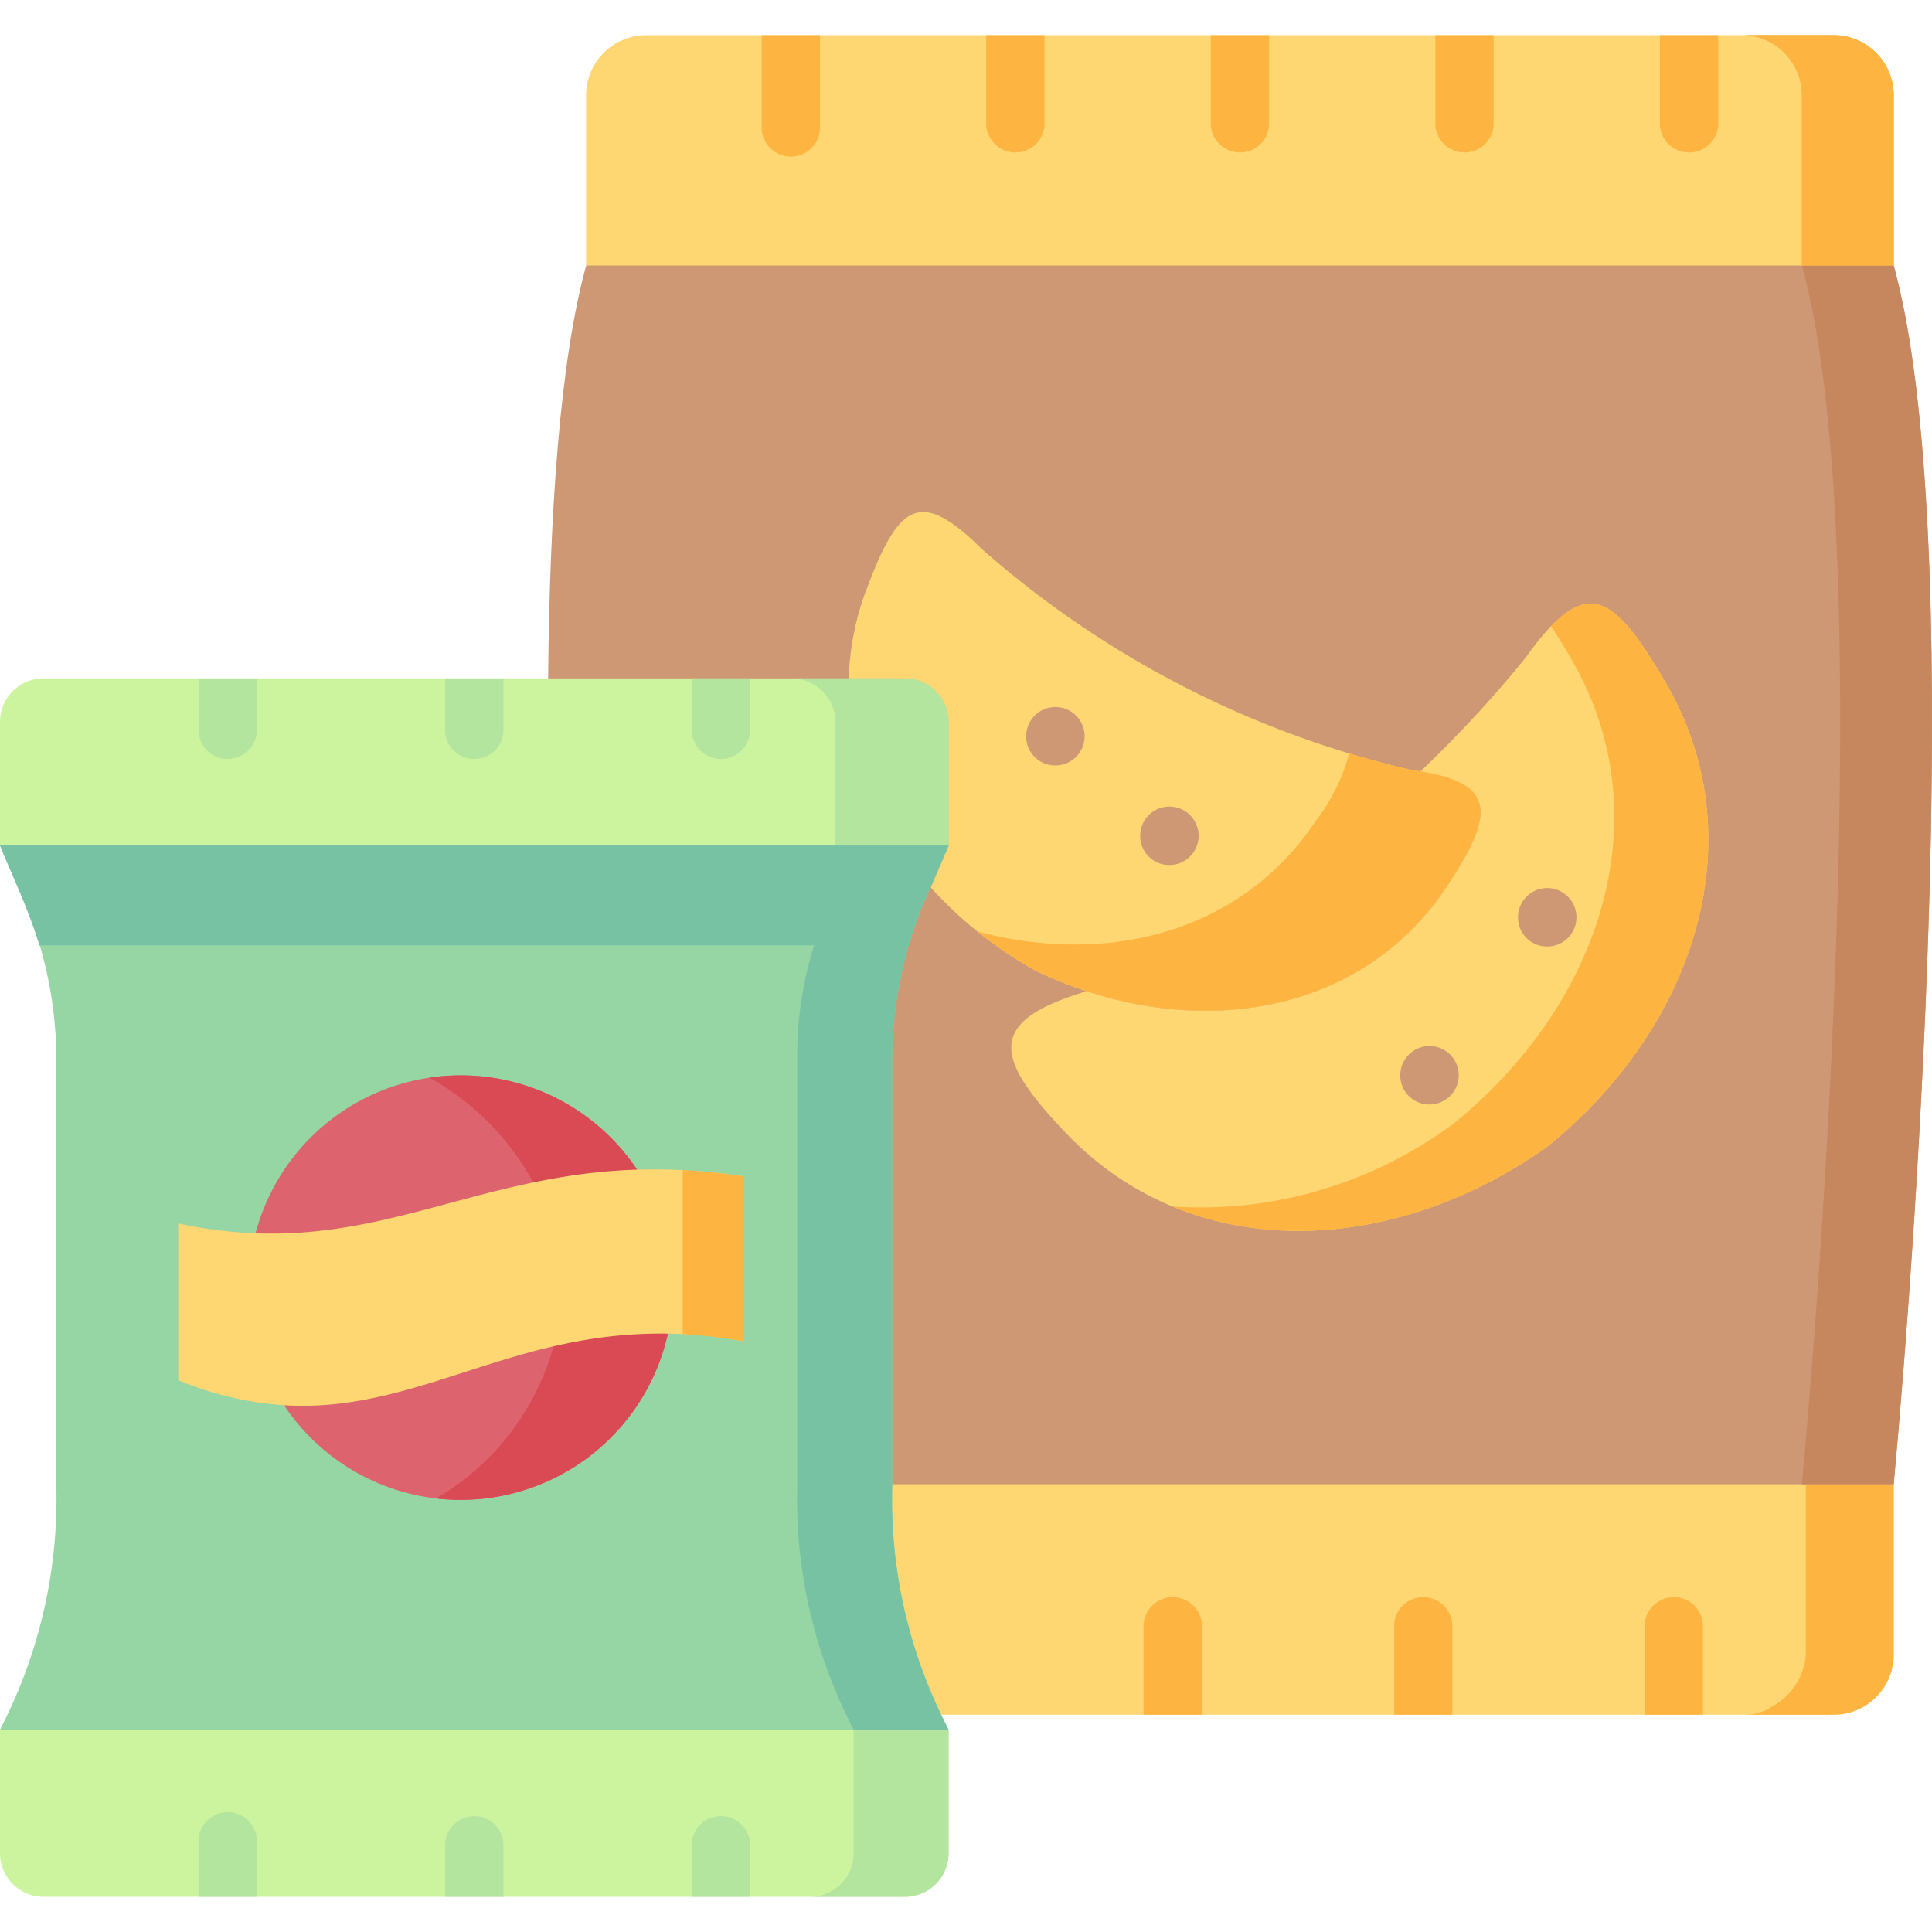 <svg xmlns="http://www.w3.org/2000/svg" xmlns:xlink="http://www.w3.org/1999/xlink" width="119" height="119" viewBox="0 0 119 119">
  <defs>
    <clipPath id="clip-path">
      <rect id="Rectángulo_5868" data-name="Rectángulo 5868" width="119" height="119" transform="translate(495 5210)" fill="#fff" stroke="#707070" stroke-width="1"/>
    </clipPath>
  </defs>
  <g id="Enmascarar_grupo_21" data-name="Enmascarar grupo 21" transform="translate(-495 -5210)" clip-path="url(#clip-path)">
    <g id="aperitivos" transform="translate(495 5210)">
      <g id="Grupo_55186" data-name="Grupo 55186">
        <g id="Grupo_55149" data-name="Grupo 55149">
          <path id="Trazado_104524" data-name="Trazado 104524" d="M116.639,91.422v10.492a3.7,3.7,0,0,1-3.69,3.7H55.53a30.931,30.931,0,0,1-3.015-14.191l27.21-8.047Z" fill="#ffd772" fill-rule="evenodd"/>
        </g>
        <g id="Grupo_55150" data-name="Grupo 55150">
          <path id="Trazado_104525" data-name="Trazado 104525" d="M116.639,5.859V16.354L75.944,22.292,36.1,16.353V5.859a3.706,3.706,0,0,1,3.7-3.692h73.145a3.7,3.7,0,0,1,3.69,3.692Z" fill="#ffd772" fill-rule="evenodd"/>
        </g>
        <g id="Grupo_55151" data-name="Grupo 55151">
          <path id="Trazado_104526" data-name="Trazado 104526" d="M116.64,91.421c1.493-16.135,4.466-58.913,0-75.068H36.106c-1.611,5.834-2.254,15.153-2.344,25.433L54.957,91.421H116.64Z" fill="#ce9874" fill-rule="evenodd"/>
        </g>
        <g id="Grupo_55152" data-name="Grupo 55152">
          <path id="Trazado_104527" data-name="Trazado 104527" d="M86.977,47.44A60.829,60.829,0,0,1,60.466,33.808c-3.885-3.851-5.15-2.654-7.1,2.509a16.791,16.791,0,0,0-1.085,5.468h3.463a2.689,2.689,0,0,1,2.682,2.682v7.611c-.346.843-.726,1.694-1.1,2.578a25.028,25.028,0,0,0,6.526,5.164,26.878,26.878,0,0,0,3.028,1.217c8.365,2.765,17.324.912,22.183-6.36,2.966-4.431,3.173-6.395-1.576-7.162-.166-.027-.331-.048-.511-.076Z" fill="#ffd772" fill-rule="evenodd"/>
        </g>
        <g id="Grupo_55153" data-name="Grupo 55153">
          <path id="Trazado_104528" data-name="Trazado 104528" d="M89.065,54.678c-4.86,7.272-13.819,9.125-22.183,6.36-.1.041-.194.076-.283.118-5.841,1.839-5.33,4.023-.954,8.621,7.8,8.185,20.1,7.618,29.614.885,9.09-7.307,13.01-18.976,7.279-28.717-3.221-5.475-4.894-6.581-8.551-1.459a72.88,72.88,0,0,1-6.5,7.031c4.749.767,4.542,2.731,1.576,7.162Z" fill="#ffd772" fill-rule="evenodd"/>
        </g>
        <g id="Grupo_55154" data-name="Grupo 55154">
          <path id="Trazado_104529" data-name="Trazado 104529" d="M86.977,47.44q-1.95-.456-3.871-1.037a12,12,0,0,1-2.088,4.2c-4.6,6.872-12.858,8.9-20.815,6.768a25.471,25.471,0,0,0,3.65,2.447,26.878,26.878,0,0,0,3.028,1.217c8.365,2.765,17.324.912,22.183-6.36,2.966-4.431,3.173-6.395-1.576-7.162-.166-.028-.332-.048-.512-.076Z" fill="#fdb440" fill-rule="evenodd"/>
        </g>
        <g id="Grupo_55155" data-name="Grupo 55155">
          <path id="Trazado_104530" data-name="Trazado 104530" d="M96.745,40.534c5.731,9.74,1.818,21.41-7.272,28.717a26.191,26.191,0,0,1-17.241,5.067c7.189,2.973,15.886,1.389,23.027-3.657,9.09-7.307,13.01-18.976,7.279-28.717-2.73-4.646-4.348-6.146-7-3.367.38.574.781,1.223,1.21,1.956Z" fill="#fdb440" fill-rule="evenodd"/>
        </g>
        <g id="Grupo_55156" data-name="Grupo 55156">
          <path id="Trazado_104531" data-name="Trazado 104531" d="M116.64,5.858a3.7,3.7,0,0,0-3.692-3.692H107.29a3.657,3.657,0,0,1,1.853.5,3.713,3.713,0,0,1,1.846,3.194V16.352h5.652Z" fill="#fdb440" fill-rule="evenodd"/>
        </g>
        <g id="Grupo_55157" data-name="Grupo 55157">
          <path id="Trazado_104532" data-name="Trazado 104532" d="M29.214,46.929,0,52.079c.346.843.726,1.694,1.1,2.585A25.1,25.1,0,0,1,3.47,64.944V91.511A30.9,30.9,0,0,1,1.1,104.189c-.332.788-.7,1.562-1.1,2.35l31.163,5.15,27.264-5.15c-.159-.311-.311-.622-.456-.926a30.517,30.517,0,0,1-3.014-14.1V64.944a25.161,25.161,0,0,1,2.371-10.287c.373-.885.754-1.735,1.1-2.578Z" fill="#95d6a4" fill-rule="evenodd"/>
        </g>
        <g id="Grupo_55158" data-name="Grupo 55158">
          <path id="Trazado_104533" data-name="Trazado 104533" d="M34.419,67.716a13.073,13.073,0,0,0-18.678,8.247c8.51,2.572,16.515,1.756,23.5-3.92a13.1,13.1,0,0,0-4.825-4.327Z" fill="#dd636e" fill-rule="evenodd"/>
        </g>
        <g id="Grupo_55159" data-name="Grupo 55159">
          <path id="Trazado_104534" data-name="Trazado 104534" d="M41.138,82.144c-10.286-2.9-16.8,3.353-23.642,4.41a13.071,13.071,0,0,0,23.642-4.41Z" fill="#dd636e" fill-rule="evenodd"/>
        </g>
        <g id="Grupo_55160" data-name="Grupo 55160">
          <path id="Trazado_104535" data-name="Trazado 104535" d="M58.427,44.468V52.08H0V44.468a2.682,2.682,0,0,1,2.682-2.682H55.746A2.688,2.688,0,0,1,58.427,44.468Z" fill="#ccf49e" fill-rule="evenodd"/>
        </g>
        <g id="Grupo_55161" data-name="Grupo 55161">
          <path id="Trazado_104536" data-name="Trazado 104536" d="M58.427,106.54v7.612a2.688,2.688,0,0,1-2.682,2.682H2.682A2.687,2.687,0,0,1,0,114.151V106.54H58.427Z" fill="#ccf49e" fill-rule="evenodd"/>
        </g>
        <g id="Grupo_55162" data-name="Grupo 55162">
          <path id="Trazado_104537" data-name="Trazado 104537" d="M58.427,44.468a2.689,2.689,0,0,0-2.682-2.682H48.77a2.689,2.689,0,0,1,2.682,2.682v7.611h6.975Z" fill="#b3e59e" fill-rule="evenodd"/>
        </g>
        <g id="Grupo_55163" data-name="Grupo 55163">
          <path id="Trazado_104538" data-name="Trazado 104538" d="M58.427,106.54H52.579v7.611a2.685,2.685,0,0,1-2.682,2.682h5.848a2.689,2.689,0,0,0,2.682-2.682Z" fill="#b3e59e" fill-rule="evenodd"/>
        </g>
        <g id="Grupo_55164" data-name="Grupo 55164">
          <path id="Trazado_104539" data-name="Trazado 104539" d="M39.244,72.044a13.067,13.067,0,0,0-10.867-5.807,13.506,13.506,0,0,0-1.922.138,16.506,16.506,0,0,1,6.4,6.457c.595-.124,1.2-.242,1.825-.339a34.69,34.69,0,0,1,4.562-.45Z" fill="#da4a54" fill-rule="evenodd"/>
        </g>
        <g id="Grupo_55165" data-name="Grupo 55165">
          <path id="Trazado_104540" data-name="Trazado 104540" d="M41.138,82.144a28.182,28.182,0,0,0-5.765.512c-.429.083-.857.173-1.279.27a15.736,15.736,0,0,1-7.231,9.367,12.182,12.182,0,0,0,1.514.09A13.069,13.069,0,0,0,41.138,82.144Z" fill="#da4a54" fill-rule="evenodd"/>
        </g>
        <g id="Grupo_55166" data-name="Grupo 55166">
          <path id="Trazado_104541" data-name="Trazado 104541" d="M58.427,52.079H0c.346.843.726,1.694,1.1,2.585.47,1.12.94,2.3,1.334,3.567H50.145a1.752,1.752,0,0,1,.055-.18,22.339,22.339,0,0,0-1.092,6.892V91.511a30.518,30.518,0,0,0,3.014,14.1c.145.3.3.615.456.926h5.848c-.159-.311-.311-.622-.456-.926a30.517,30.517,0,0,1-3.014-14.1V64.944a25.161,25.161,0,0,1,2.371-10.287c.373-.885.754-1.735,1.1-2.578Z" fill="#78c2a4" fill-rule="evenodd"/>
        </g>
        <g id="Grupo_55167" data-name="Grupo 55167">
          <path id="Trazado_104542" data-name="Trazado 104542" d="M31.009,41.786v3.29a1.8,1.8,0,0,1-3.591,0v-3.29Z" fill="#b3e59e"/>
        </g>
        <g id="Grupo_55168" data-name="Grupo 55168">
          <path id="Trazado_104543" data-name="Trazado 104543" d="M15.822,41.786v3.29a1.8,1.8,0,0,1-3.591,0v-3.29Z" fill="#b3e59e"/>
        </g>
        <g id="Grupo_55169" data-name="Grupo 55169">
          <path id="Trazado_104544" data-name="Trazado 104544" d="M46.2,41.786v3.29a1.8,1.8,0,0,1-3.591,0v-3.29Z" fill="#b3e59e"/>
        </g>
        <g id="Grupo_55170" data-name="Grupo 55170">
          <path id="Trazado_104545" data-name="Trazado 104545" d="M31.009,113.543v3.29H27.418v-3.29a1.8,1.8,0,0,1,3.592,0Z" fill="#b3e59e"/>
        </g>
        <g id="Grupo_55171" data-name="Grupo 55171">
          <path id="Trazado_104546" data-name="Trazado 104546" d="M15.822,113.543v3.29H12.23v-3.29a1.8,1.8,0,1,1,3.591,0Z" fill="#b3e59e"/>
        </g>
        <g id="Grupo_55172" data-name="Grupo 55172">
          <path id="Trazado_104547" data-name="Trazado 104547" d="M46.2,113.543v3.29H42.605v-3.29a1.8,1.8,0,0,1,3.592,0Z" fill="#b3e59e"/>
        </g>
        <g id="Grupo_55173" data-name="Grupo 55173">
          <path id="Trazado_104548" data-name="Trazado 104548" d="M65.006,47.149a1.787,1.787,0,0,1-1.8-1.785v-.021a1.8,1.8,0,1,1,1.8,1.806Z" fill="#ce9874"/>
        </g>
        <g id="Grupo_55174" data-name="Grupo 55174">
          <path id="Trazado_104549" data-name="Trazado 104549" d="M72.029,53.281a1.787,1.787,0,0,1-1.8-1.785v-.021a1.8,1.8,0,1,1,1.8,1.806Z" fill="#ce9874"/>
        </g>
        <g id="Grupo_55175" data-name="Grupo 55175">
          <path id="Trazado_104550" data-name="Trazado 104550" d="M88.049,68.032a1.79,1.79,0,0,1-1.8-1.789V66.23a1.8,1.8,0,1,1,1.8,1.8Z" fill="#ce9874"/>
        </g>
        <g id="Grupo_55176" data-name="Grupo 55176">
          <path id="Trazado_104551" data-name="Trazado 104551" d="M95.3,58.3a1.786,1.786,0,0,1-1.8-1.785V56.5A1.8,1.8,0,1,1,95.3,58.3Z" fill="#ce9874"/>
        </g>
        <g id="Grupo_55177" data-name="Grupo 55177">
          <path id="Trazado_104552" data-name="Trazado 104552" d="M116.64,91.421h-5.413v10.494a3.95,3.95,0,0,1-2.085,3.2,2.891,2.891,0,0,1-1.613.5h5.42a3.706,3.706,0,0,0,3.692-3.7V91.421Z" fill="#fdb440" fill-rule="evenodd"/>
          <path id="Trazado_104553" data-name="Trazado 104553" d="M116.64,91.421c1.493-16.135,4.466-58.913,0-75.068h-5.652c4.466,16.156,1.486,58.933,0,75.068Z" fill="#c6875e" fill-rule="evenodd"/>
          <path id="Trazado_104554" data-name="Trazado 104554" d="M116.64,5.858a3.7,3.7,0,0,0-3.692-3.692H107.29a3.657,3.657,0,0,1,1.853.5,3.713,3.713,0,0,1,1.846,3.194V16.352h5.652Z" fill="#fdb440" fill-rule="evenodd"/>
        </g>
        <g id="Grupo_55178" data-name="Grupo 55178">
          <path id="Trazado_104555" data-name="Trazado 104555" d="M64.337,2.167v5.55a1.8,1.8,0,0,1-3.591,0V2.167Z" fill="#fdb440"/>
        </g>
        <g id="Grupo_55179" data-name="Grupo 55179">
          <path id="Trazado_104556" data-name="Trazado 104556" d="M50.507,2.167v5.55a1.8,1.8,0,1,1-3.591,0V2.167Z" fill="#fdb440"/>
        </g>
        <g id="Grupo_55180" data-name="Grupo 55180">
          <path id="Trazado_104557" data-name="Trazado 104557" d="M78.169,2.167v5.55a1.8,1.8,0,0,1-3.591,0V2.167Z" fill="#fdb440"/>
        </g>
        <g id="Grupo_55181" data-name="Grupo 55181">
          <path id="Trazado_104558" data-name="Trazado 104558" d="M92,2.167v5.55a1.8,1.8,0,0,1-3.591,0V2.167Z" fill="#fdb440"/>
        </g>
        <g id="Grupo_55182" data-name="Grupo 55182">
          <path id="Trazado_104559" data-name="Trazado 104559" d="M105.831,2.167v5.55a1.8,1.8,0,0,1-3.591,0V2.167Z" fill="#fdb440"/>
        </g>
        <g id="Grupo_55183" data-name="Grupo 55183">
          <path id="Trazado_104560" data-name="Trazado 104560" d="M74.029,100.056v5.557H70.437v-5.557a1.8,1.8,0,0,1,3.592,0Z" fill="#fdb440"/>
        </g>
        <g id="Grupo_55184" data-name="Grupo 55184">
          <path id="Trazado_104561" data-name="Trazado 104561" d="M89.458,100.056v5.557H85.867v-5.557a1.8,1.8,0,0,1,3.592,0Z" fill="#fdb440"/>
        </g>
        <g id="Grupo_55185" data-name="Grupo 55185">
          <path id="Trazado_104562" data-name="Trazado 104562" d="M104.89,100.056v5.557H101.3v-5.557a1.8,1.8,0,0,1,3.592,0Z" fill="#fdb440"/>
        </g>
      </g>
      <g id="Grupo_55187" data-name="Grupo 55187">
        <path id="Trazado_104563" data-name="Trazado 104563" d="M39.244,72.044a34.7,34.7,0,0,0-4.562.449c-6.761,1.092-11.959,3.733-18.941,3.47a27.676,27.676,0,0,1-4.763-.608v9.658A20.565,20.565,0,0,0,17.5,86.554c6.387.394,11.365-2.655,17.876-3.9a28.183,28.183,0,0,1,5.765-.512,29.139,29.139,0,0,1,4.638.47V72.459a35.38,35.38,0,0,0-6.532-.415Z" fill="#ffd772" fill-rule="evenodd"/>
      </g>
      <g id="Grupo_55188" data-name="Grupo 55188">
        <path id="Trazado_104564" data-name="Trazado 104564" d="M45.777,72.458c-1.306-.2-2.544-.325-3.726-.387V82.178a29.869,29.869,0,0,1,3.726.436Z" fill="#fdb440" fill-rule="evenodd"/>
      </g>
    </g>
  </g>
</svg>
